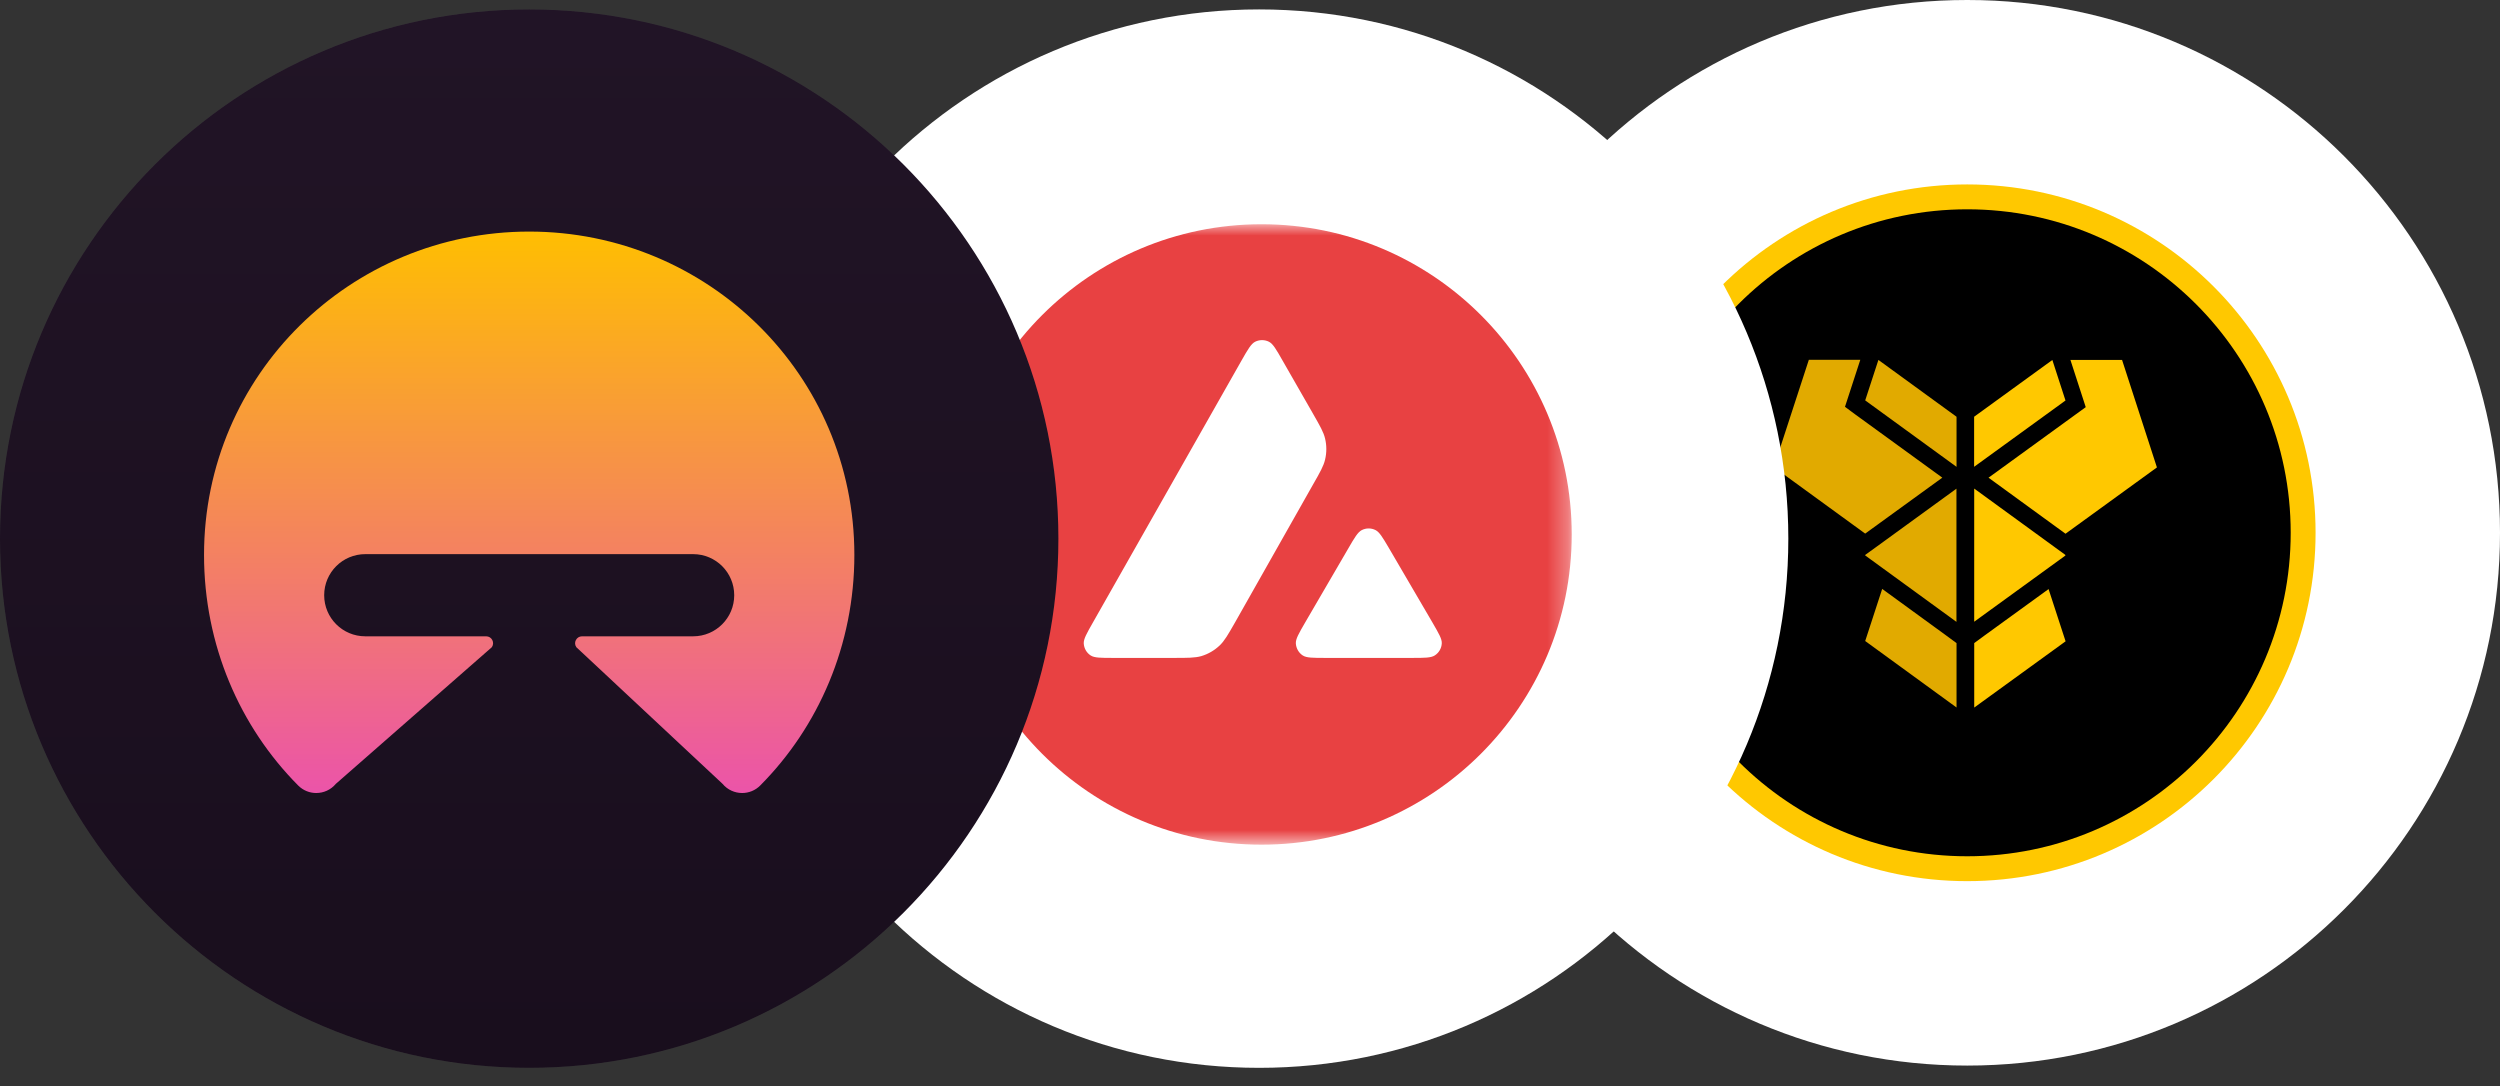<svg width="122" height="53" viewBox="0 0 122 53" fill="none" xmlns="http://www.w3.org/2000/svg">
<rect x="0" y="0" width="122" height="53" fill="#333333" stroke="none"/>
<g clip-path="url(#clip0_395_153)">
<path d="M96 52C110.359 52 122 40.359 122 26C122 11.641 110.359 0 96 0C81.641 0 70 11.641 70 26C70 40.359 81.641 52 96 52Z" fill="white"/>
<path d="M96 51.552C110.112 51.552 121.552 40.112 121.552 26C121.552 11.888 110.112 0.448 96 0.448C81.888 0.448 70.448 11.888 70.448 26C70.448 40.112 81.888 51.552 96 51.552Z" stroke="white" stroke-opacity="0.05" stroke-width="0.897"/>
<path d="M96 43C105.389 43 113 35.389 113 26C113 16.611 105.389 9 96 9C86.611 9 79 16.611 79 26C79 35.389 86.611 43 96 43Z" fill="#FFC800"/>
<path d="M96 41.786C104.719 41.786 111.786 34.718 111.786 26C111.786 17.282 104.719 10.214 96 10.214C87.282 10.214 80.215 17.282 80.215 26C80.215 34.718 87.282 41.786 96 41.786Z" fill="black"/>
<path d="M103.557 17.566H101.037L101.596 19.289L101.784 19.869L101.29 20.227L97.04 23.312L100.797 26.046L105.258 22.81L103.557 17.566Z" fill="#FFC800"/>
<path d="M90.528 20.218L90.035 19.853L90.224 19.273L90.783 17.557H88.272L86.564 22.797L91.021 26.04L94.785 23.31L90.528 20.218Z" fill="#E1AA00"/>
<path d="M95.479 20.338L91.666 17.564L91.022 19.539L95.479 22.782V20.339V20.338Z" fill="#E1AA00"/>
<path d="M100.155 17.567L96.337 20.337V22.78L100.796 19.545L100.155 17.567Z" fill="#FFC800"/>
<path d="M91.514 26.725L91.028 27.076L91.019 27.104L95.475 30.347V23.847L91.514 26.725Z" fill="#E1AA00"/>
<path d="M100.785 27.076L100.3 26.723L96.341 23.842V30.34L100.794 27.109L100.785 27.076Z" fill="#FFC800"/>
<path d="M95.478 31.384L94.985 31.02L91.851 28.739L91.022 31.282L95.479 34.526V31.378L95.478 31.384Z" fill="#E1AA00"/>
<path d="M99.97 28.747L96.827 31.026L96.342 31.382V34.529L100.801 31.296L99.97 28.747Z" fill="#FFC800"/>
<path d="M61.445 52.11C75.708 52.11 87.27 40.547 87.27 26.285C87.27 12.022 75.708 0.46 61.445 0.46C47.182 0.46 35.62 12.022 35.62 26.285C35.62 40.547 47.182 52.11 61.445 52.11Z" fill="white"/>
<path d="M61.445 51.664C75.462 51.664 86.825 40.301 86.825 26.285C86.825 12.268 75.462 0.905 61.445 0.905C47.428 0.905 36.065 12.268 36.065 26.285C36.065 40.301 47.428 51.664 61.445 51.664Z" stroke="white" stroke-opacity="0.05" stroke-width="0.891"/>
<mask id="mask0_395_153" style="mask-type:luminance" maskUnits="userSpaceOnUse" x="46" y="10" width="31" height="32">
<path d="M76.691 10.923H46.413V41.2H76.691V10.923Z" fill="white"/>
</mask>
<g mask="url(#mask0_395_153)">
<path d="M70.888 16.116H52.194V33.107H70.888V16.116Z" fill="white"/>
<path fill-rule="evenodd" clip-rule="evenodd" d="M76.7 26.081C76.7 34.442 69.922 41.22 61.562 41.22C53.201 41.22 46.423 34.442 46.423 26.081C46.423 17.72 53.201 10.943 61.562 10.943C69.922 10.943 76.7 17.72 76.7 26.081ZM57.272 32.106H54.334C53.716 32.106 53.411 32.106 53.225 31.987C53.025 31.857 52.902 31.641 52.887 31.403C52.876 31.183 53.028 30.916 53.333 30.38L60.587 17.593C60.896 17.05 61.052 16.779 61.249 16.678C61.462 16.571 61.714 16.571 61.926 16.678C62.123 16.779 62.28 17.05 62.588 17.593L64.08 20.197L64.087 20.21C64.421 20.793 64.59 21.088 64.663 21.398C64.745 21.736 64.745 22.093 64.663 22.432C64.589 22.744 64.422 23.042 64.083 23.633L60.273 30.369L60.263 30.386C59.927 30.974 59.757 31.271 59.522 31.496C59.265 31.741 58.956 31.92 58.618 32.02C58.309 32.106 57.963 32.106 57.272 32.106ZM64.691 32.106H68.901C69.522 32.106 69.834 32.106 70.02 31.983C70.221 31.853 70.348 31.633 70.359 31.395C70.37 31.183 70.22 30.926 69.928 30.421C69.918 30.404 69.908 30.387 69.898 30.369L67.789 26.762L67.765 26.721C67.469 26.22 67.319 25.967 67.127 25.869C66.915 25.761 66.666 25.761 66.454 25.869C66.26 25.969 66.104 26.233 65.796 26.765L63.694 30.373L63.687 30.385C63.38 30.916 63.226 31.181 63.237 31.399C63.252 31.637 63.375 31.857 63.575 31.987C63.758 32.106 64.07 32.106 64.691 32.106Z" fill="#E84142"/>
</g>
<path d="M25.825 51.664C39.842 51.664 51.205 40.302 51.205 26.285C51.205 12.268 39.842 0.905 25.825 0.905C11.808 0.905 0.445 12.268 0.445 26.285C0.445 40.302 11.808 51.664 25.825 51.664Z" stroke="white" stroke-opacity="0.05" stroke-width="0.891"/>
<path d="M25.825 52.11C40.087 52.11 51.65 40.547 51.65 26.285C51.65 12.022 40.087 0.46 25.825 0.46C11.562 0.46 0 12.022 0 26.285C0 40.547 11.562 52.11 25.825 52.11Z" fill="url(#paint0_linear_395_153)"/>
<path d="M41.693 27.079C41.693 31.471 39.949 35.464 37.1 38.331C36.856 38.578 36.536 38.699 36.217 38.699C35.862 38.699 35.509 38.549 35.261 38.252L28.126 31.584C27.969 31.36 28.13 31.052 28.404 31.052H33.826C34.933 31.052 35.83 30.154 35.83 29.047C35.83 27.94 34.933 27.042 33.826 27.042H17.825C16.717 27.042 15.82 27.94 15.82 29.047C15.82 30.154 16.717 31.052 17.825 31.052H23.724C23.998 31.052 24.158 31.36 24.001 31.584L16.389 38.252C16.141 38.549 15.788 38.699 15.433 38.699C15.114 38.699 14.794 38.578 14.55 38.331C11.701 35.463 9.957 31.471 9.957 27.079C9.957 18.288 17.112 11.301 25.825 11.301C34.539 11.301 41.693 18.288 41.693 27.079Z" fill="url(#paint1_linear_395_153)"/>
</g>
<defs>
<linearGradient id="paint0_linear_395_153" x1="25.825" y1="0.46" x2="25.825" y2="52.11" gradientUnits="userSpaceOnUse">
<stop stop-color="#211426"/>
<stop offset="1" stop-color="#190E1D"/>
</linearGradient>
<linearGradient id="paint1_linear_395_153" x1="25.825" y1="10.76" x2="25.825" y2="43.11" gradientUnits="userSpaceOnUse">
<stop offset="0.01" stop-color="#FFBF00"/>
<stop offset="1" stop-color="#E843C4"/>
</linearGradient>
<clipPath id="clip0_395_153">
<rect width="122" height="53" fill="white"/>
</clipPath>
</defs>
</svg>
